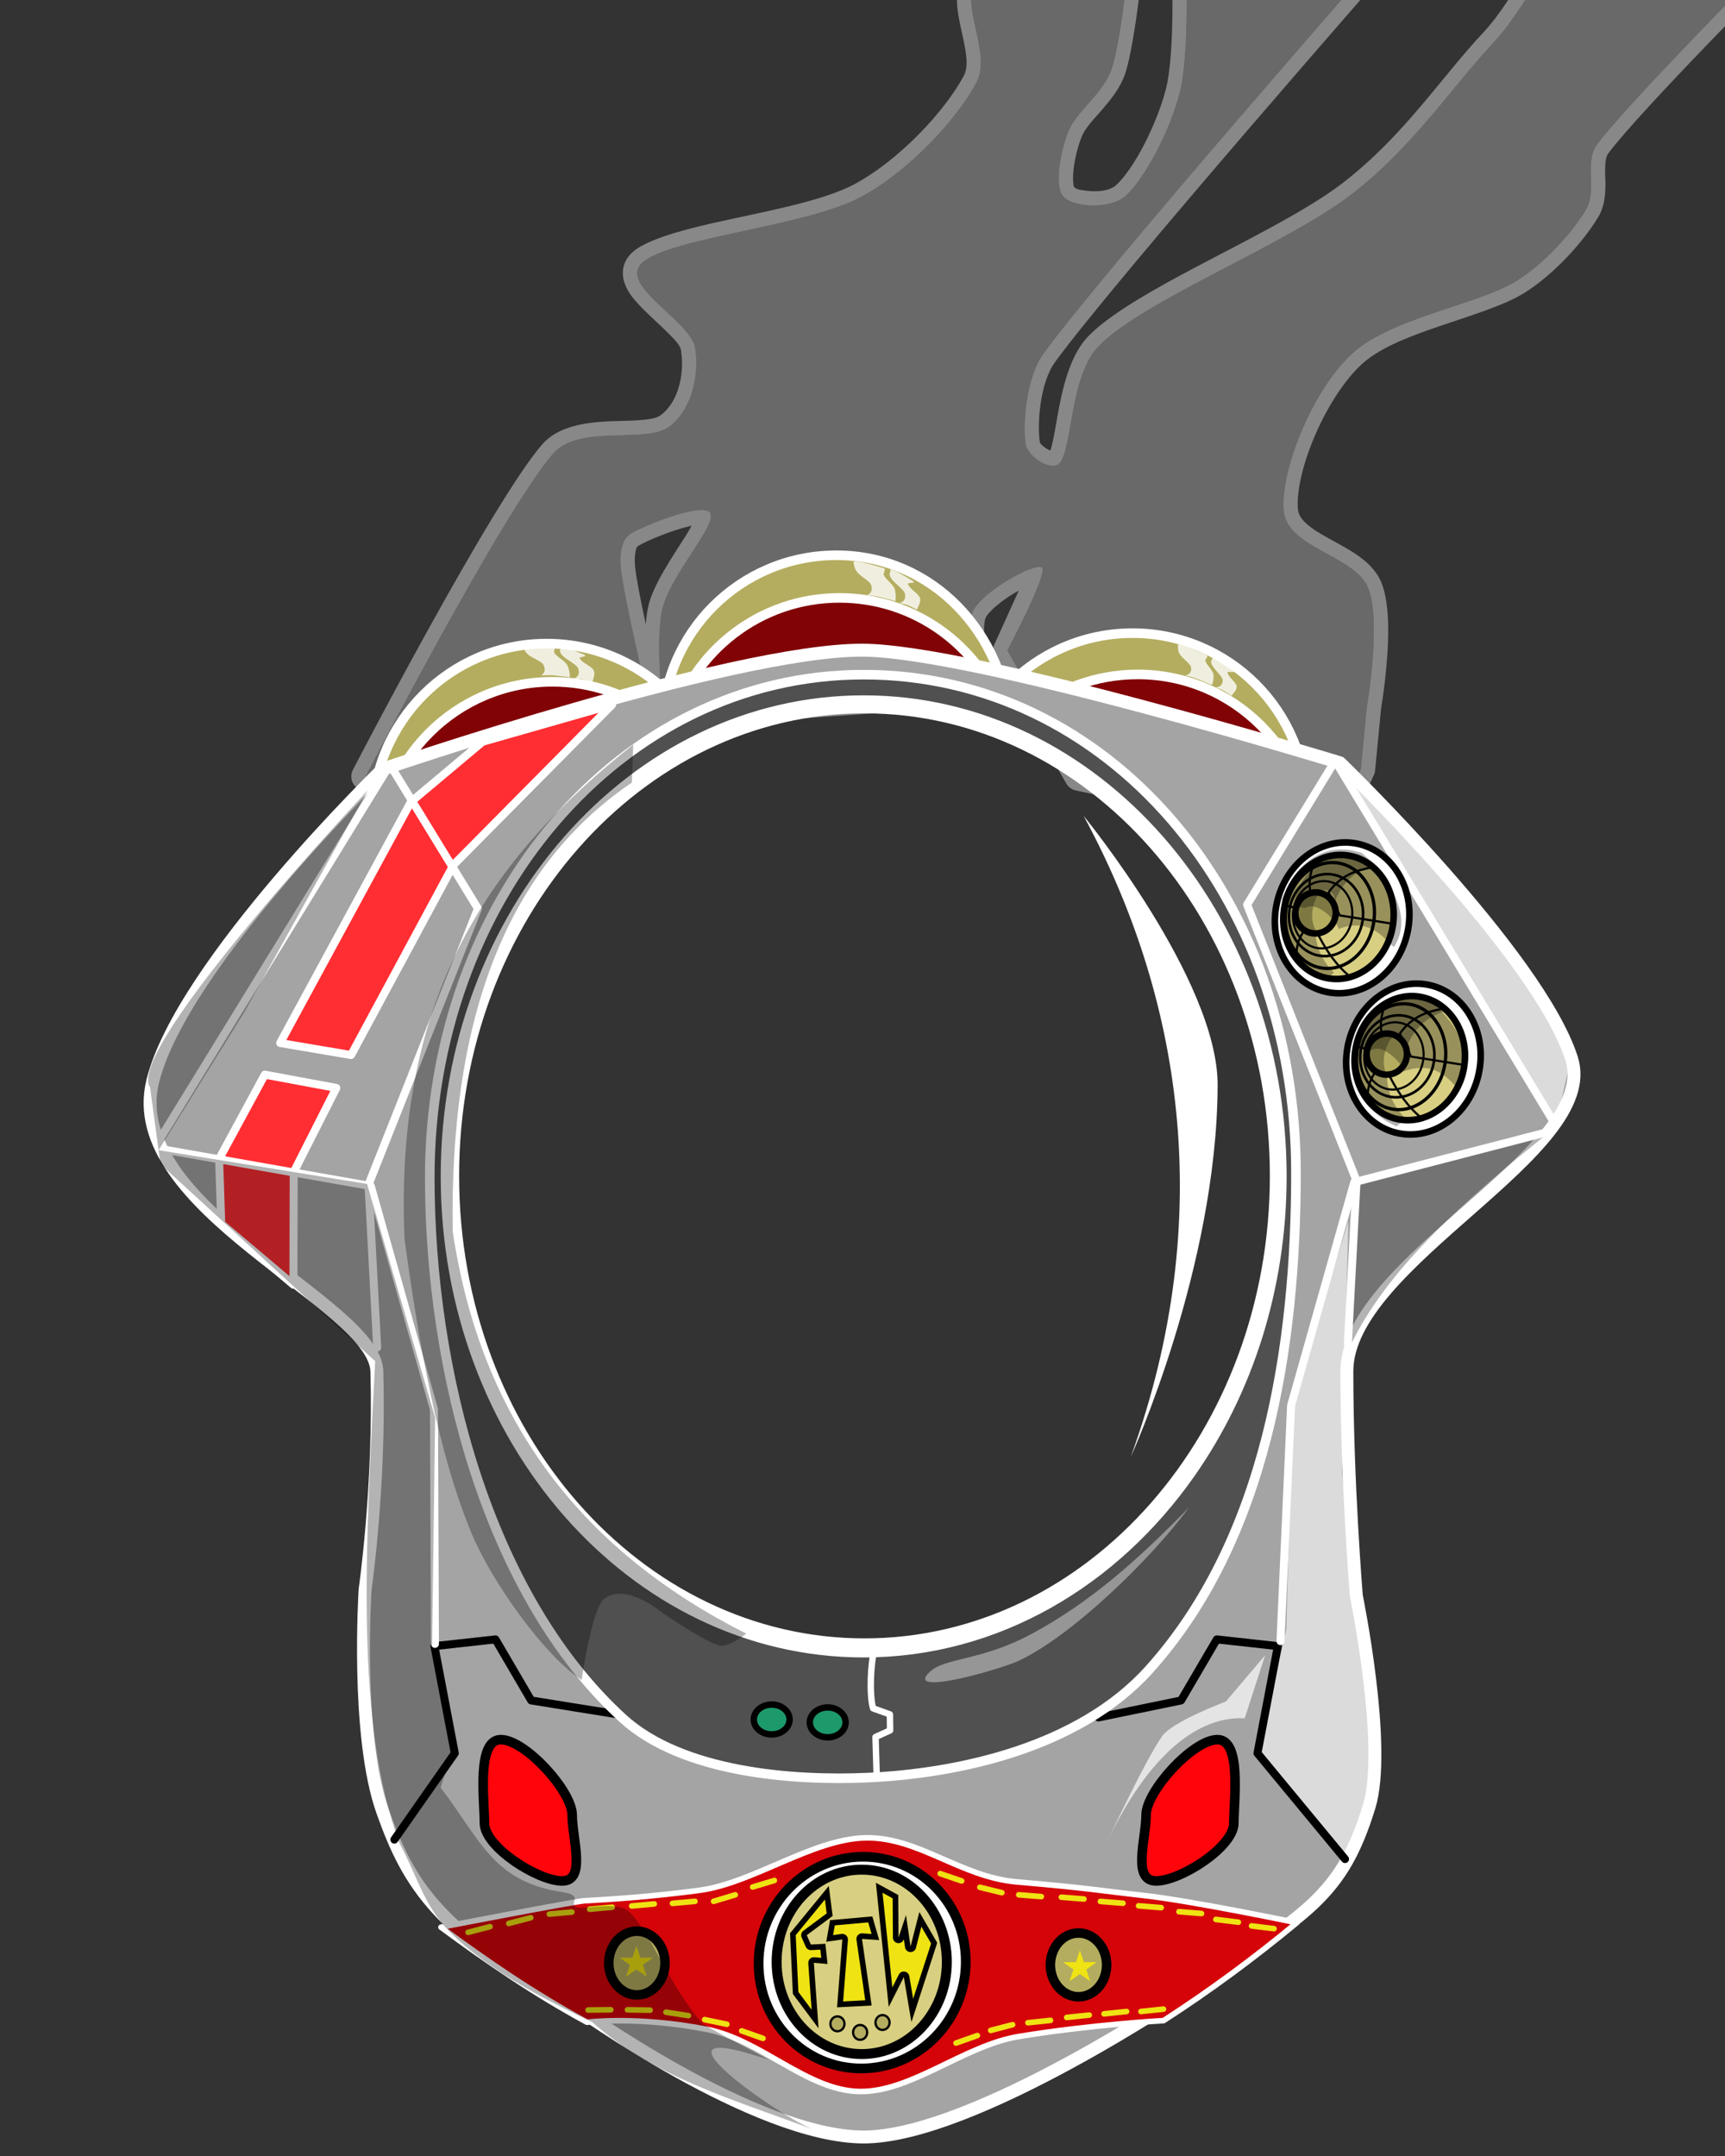 <svg width="2160" height="2700" viewBox="0 0 2160 2700" fill="none" xmlns="http://www.w3.org/2000/svg">
<rect x="0" y="0" width="2160" height="2700" fill="#333333" stroke="none"/>
<g clip-path="url(#clip0_993_2324)">
<path fill-rule="evenodd" clip-rule="evenodd" d="M457.887 972.38C457.887 972.38 629.16 641.29 692.54 568.281C725.216 530.642 808.516 556.434 838.169 534.331C865.915 513.651 876.101 469.809 870.462 435.667C864.81 401.449 773.304 357.171 804.26 329.021C838.942 297.485 1008.82 284.027 1078.55 246.447C1138.11 214.353 1197.84 149.885 1222.65 103.539C1243.93 63.794 1195.2 -2.236 1227.44 -31.628C1259.68 -61.019 1416.1 -72.809 1416.1 -72.809C1416.1 -72.809 1405.06 46.64 1391.88 86.472C1381.76 117.09 1347.08 139.52 1337.05 166.183C1327.62 191.281 1319.69 233.235 1331.74 246.447C1343.78 259.659 1390.05 262.705 1409.32 245.454C1433.58 223.735 1465.21 163.304 1477.31 116.128C1489.95 66.812 1485.19 -50.439 1485.19 -50.439L1739.02 -68.258C1739.02 -68.258 1382.58 338.482 1306.77 442.514C1284.07 473.67 1280.68 533.155 1284.16 555.935C1286.65 572.195 1317.84 592.378 1327.68 579.198C1342.79 558.959 1340.12 471.499 1374.83 434.504C1427.87 377.976 1609.62 307.097 1692.31 243.431C1769.68 183.857 1817.21 109.763 1870.95 52.506C1912.9 7.808 1968.31 -103.514 1968.31 -103.514L2223.29 -57.385C2223.29 -57.385 2039.25 127.74 1999.72 180.968C1983.4 202.952 2000.07 238.401 1986.16 261.984C1969.37 290.437 1934.43 329.708 1899 351.689C1849.59 382.351 1738.29 398.096 1689.66 445.959C1641.04 493.821 1603.37 590.536 1607.25 638.863C1611.07 686.537 1695.53 694.905 1712.91 735.926C1730.29 776.946 1711.51 884.985 1711.51 884.985L1703.94 963.222L1667.73 1040.64L1350.82 972.281L1261.47 814.517C1261.47 814.517 1312.21 718.757 1304.86 710.908C1297.51 703.059 1227.16 741.598 1217.37 767.425C1207.57 793.251 1225.37 866.202 1225.37 866.202L830.755 893.647C830.755 893.647 819.667 804.169 829.522 762.42C839.377 720.672 896.508 658.851 889.883 643.159C883.258 627.466 808.537 656.926 789.773 668.264C777.02 675.97 775.88 696.356 777.298 711.189C780.4 743.644 808.386 862.999 808.386 862.999L457.887 972.38Z" fill="#BABABA" fill-opacity="0.4"/>
<path fill-rule="evenodd" clip-rule="evenodd" d="M1315.28 564.278C1316.1 561.89 1316.77 558.971 1317.56 555.719C1320.56 543.218 1322.95 526.851 1326.23 509.748C1332.44 477.301 1342.3 442.871 1361.7 422.19C1383.84 398.598 1427.23 372.267 1477.13 345.324C1548 307.06 1632.32 266.905 1681.32 229.17C1757.84 170.253 1804.68 96.814 1857.82 40.189C1898.58 -3.239 1952.19 -111.533 1952.19 -111.533C1955.76 -118.701 1963.63 -122.651 1971.51 -121.225L2226.5 -75.097C2233.08 -73.906 2238.46 -69.164 2240.46 -62.784C2242.47 -56.404 2240.77 -49.437 2236.06 -44.694C2236.06 -44.694 2053.38 138.893 2014.17 191.7C2011.3 195.568 2010.56 200.27 2010.16 205.159C2009.53 212.95 2010.13 221.235 2010.24 229.374C2010.44 244.398 2008.86 258.923 2001.66 271.131C1983.72 301.541 1946.35 343.493 1908.49 366.985C1882.9 382.864 1841.39 395.157 1799.87 409.4C1762.51 422.22 1724.95 436.479 1702.29 458.787C1657.19 503.18 1621.59 592.601 1625.19 637.426C1625.77 644.701 1629.85 650.24 1635.19 655.203C1642.93 662.412 1653.18 668.305 1663.71 674.149C1678.91 682.568 1694.67 690.786 1706.9 700.636C1717.02 708.776 1724.89 718.078 1729.48 728.905C1735.41 742.903 1738.05 763.699 1738.26 786.041C1738.68 830.25 1730.44 880.86 1729.35 887.36L1721.85 964.957C1721.65 966.998 1721.1 968.991 1720.23 970.849L1684.04 1048.27C1680.48 1055.87 1672.14 1060.01 1663.93 1058.24L1347.02 989.877C1342 988.794 1337.68 985.62 1335.15 981.152L1245.8 823.389C1242.78 818.042 1242.68 811.52 1245.56 806.09L1275.64 739.703C1272.24 741.498 1268.89 743.404 1265.86 745.355C1256.47 751.407 1247.35 758.297 1240.75 765.111C1237.77 768.188 1235.25 771.019 1234.19 773.808C1231 782.243 1232.2 796.852 1233.84 811.326C1236.72 836.787 1242.86 861.936 1242.86 861.936C1244.12 867.091 1243.04 872.538 1239.91 876.822C1236.78 881.107 1231.92 883.792 1226.62 884.16L832.004 911.604C822.462 912.268 814.068 905.353 812.892 895.861C812.892 895.861 812.211 890.169 811.339 880.934L463.25 989.564C456.317 991.727 448.763 989.513 444.096 983.949C439.429 978.384 438.563 970.561 441.9 964.11C441.9 964.11 614.99 630.155 678.948 556.482C698.289 534.203 731.971 528.699 765.847 527.492C779.739 526.997 793.54 527.002 805.667 525.761C814.441 524.863 822.204 523.781 827.412 519.899C850.167 502.938 857.327 466.601 852.703 438.6C851.586 431.843 844.685 425.258 837.299 417.793C820.785 401.102 799.386 383.689 788.888 368.026C781.722 357.333 778.855 346.776 780.231 337.238C781.314 329.73 784.806 322.384 792.151 315.705C807.324 301.907 845.714 290.024 891.734 279.6C953.229 265.67 1029.25 252.574 1070.01 230.602C1126.52 200.15 1183.24 139.02 1206.78 95.044C1211.44 86.341 1210.72 75.839 1209.16 64.923C1207.04 50.133 1202.7 34.687 1200.22 20.259C1195.71 -5.911 1197.97 -29.114 1215.32 -44.929C1226.45 -55.083 1250.1 -64.31 1278.25 -70.996C1336.5 -84.829 1414.74 -90.757 1414.74 -90.757C1420.03 -91.155 1425.22 -89.206 1428.93 -85.428C1432.65 -81.65 1434.51 -76.427 1434.02 -71.151C1434.02 -71.151 1422.48 51.285 1408.97 92.125C1403.18 109.637 1390.77 125.07 1377.97 139.675C1368.3 150.704 1358.23 161.003 1353.9 172.519C1348.84 185.971 1344.2 204.828 1343.68 220.324C1343.56 223.806 1343.65 227.088 1344.07 230.025C1344.32 231.755 1344.18 233.384 1345.04 234.321C1347.77 237.323 1354.06 238.11 1360.79 238.896C1373.52 240.383 1389.03 239.46 1397.32 232.044C1419.84 211.876 1448.64 155.464 1459.87 111.658C1472.12 63.886 1467.2 -49.708 1467.2 -49.708C1466.81 -59.434 1474.22 -67.712 1483.93 -68.394L1737.75 -86.213C1745.03 -86.724 1751.89 -82.793 1755.14 -76.259C1758.38 -69.725 1757.36 -61.88 1752.55 -56.394C1752.55 -56.394 1396.95 349.335 1321.32 453.115C1301.3 480.581 1298.88 533.131 1301.95 553.213C1302.38 556.018 1305.7 558.366 1308.7 560.683C1310.46 562.036 1313.2 563.367 1315.28 564.278ZM457.887 972.381L808.386 863C808.386 863 780.4 743.645 777.298 711.19C775.88 696.357 777.02 675.971 789.773 668.265C808.537 656.927 883.258 627.467 889.883 643.16C896.508 658.852 839.377 720.673 829.522 762.421C819.667 804.17 830.755 893.648 830.755 893.648L1225.37 866.203C1225.37 866.203 1207.57 793.252 1217.37 767.426C1227.16 741.599 1297.51 703.06 1304.86 710.909C1312.21 718.758 1261.47 814.518 1261.47 814.518L1350.82 972.282L1667.72 1040.64L1703.93 963.223L1711.51 884.986C1711.51 884.986 1730.28 776.947 1712.91 735.927C1695.53 694.906 1611.07 686.538 1607.25 638.864C1603.37 590.536 1641.04 493.821 1689.66 445.959C1738.28 398.097 1849.59 382.352 1899 351.69C1934.43 329.709 1969.37 290.438 1986.16 261.985C2000.07 238.402 1983.4 202.953 1999.72 180.969C2039.25 127.741 2223.29 -57.384 2223.29 -57.384L1968.31 -103.513C1968.31 -103.513 1912.9 7.809 1870.95 52.507C1817.21 109.764 1769.67 183.858 1692.31 243.432C1609.62 307.098 1427.87 377.977 1374.83 434.505C1340.12 471.499 1342.79 558.959 1327.68 579.198C1317.84 592.378 1286.65 572.195 1284.16 555.935C1280.68 533.155 1284.07 473.67 1306.77 442.514C1382.58 338.483 1739.01 -68.257 1739.01 -68.257L1485.19 -50.438C1485.19 -50.438 1489.95 66.813 1477.31 116.129C1465.21 163.305 1433.58 223.736 1409.32 245.455C1390.05 262.706 1343.78 259.66 1331.74 246.448C1319.69 233.236 1327.62 191.282 1337.05 166.184C1347.08 139.521 1381.76 117.091 1391.88 86.473C1405.06 46.641 1416.1 -72.808 1416.1 -72.808C1416.1 -72.808 1259.68 -61.018 1227.44 -31.627C1195.2 -2.235 1243.93 63.795 1222.65 103.54C1197.84 149.886 1138.11 214.354 1078.55 246.448C1008.82 284.028 838.942 297.486 804.26 329.022C773.304 357.172 864.81 401.45 870.462 435.667C876.101 469.809 865.915 513.651 838.169 534.331C808.516 556.434 725.216 530.642 692.54 568.282C629.16 641.291 457.887 972.381 457.887 972.381ZM808.617 781.876C809.305 773.159 810.392 765.114 812.003 758.286C818.29 731.653 842.153 697.057 859.131 670.261C861.513 666.503 863.891 662.275 865.964 658.392C865.575 658.47 865.192 658.551 864.818 658.636C841.504 663.911 810.009 677.068 799.082 683.671C796.805 685.047 796.427 688.013 795.819 690.839C794.505 696.949 794.669 703.751 795.216 709.477C796.528 723.197 802.373 752.689 808.617 781.876Z" fill="#A4A4A4" fill-opacity="0.75"/>
<path fill-rule="evenodd" clip-rule="evenodd" d="M684.544 805.986C748.141 805.986 805.414 833.254 845.274 876.715C880.812 915.463 499.139 1173.2 474.091 1080.55C469.192 1062.43 466.578 1043.39 466.578 1023.73C466.578 903.551 564.245 805.986 684.544 805.986Z" fill="#B4AD60" stroke="white" stroke-width="12" stroke-miterlimit="1.5" stroke-linecap="round" stroke-linejoin="round"/>
<path fill-rule="evenodd" clip-rule="evenodd" d="M691.813 853.811C741.767 853.811 787.82 870.635 824.596 898.914C849.95 918.411 773.042 987.989 700.065 1066.94C623.984 1149.25 550.746 1240.2 530.387 1217.79C495.262 1179.13 473.848 1127.82 473.848 1071.55C473.848 951.375 571.515 853.811 691.813 853.811Z" fill="#810306" stroke="white" stroke-width="12" stroke-miterlimit="1.5" stroke-linecap="round" stroke-linejoin="round"/>
<path fill-rule="evenodd" clip-rule="evenodd" d="M1418.12 792.893C1538.42 792.893 1636.09 890.457 1636.09 1010.63C1636.09 1130.8 1217.25 914.031 1245.95 877.152C1285.85 825.895 1348.16 792.893 1418.12 792.893Z" fill="#B4AD60" stroke="white" stroke-width="12" stroke-miterlimit="1.5" stroke-linecap="round" stroke-linejoin="round"/>
<path fill-rule="evenodd" clip-rule="evenodd" d="M1474.92 808.358C1475.42 809.681 1473.99 814.517 1477.65 819.773C1481.43 825.209 1490.3 831.111 1491.26 835.154C1493.49 844.627 1484.1 845.859 1484.1 845.859C1496.47 848.446 1505.03 852.583 1517.49 857.954C1519.12 854.198 1519.78 850.098 1519.58 845.698C1519.33 839.917 1512.22 834.667 1509.31 827.947C1508.43 825.912 1512.82 822.789 1511.73 820.68C1511.73 820.68 1472.7 802.462 1474.92 808.358Z" fill="white" fill-opacity="0.8"/>
<path fill-rule="evenodd" clip-rule="evenodd" d="M1518.4 824.28C1518.67 825.665 1514.77 826.697 1517.53 832.476C1520.38 838.453 1530.67 847.194 1530.96 851.339C1531.62 861.048 1522.16 860.742 1522.16 860.742C1533.95 865.299 1530.68 864.015 1542.12 871.336C1544.32 867.893 1548.03 865.1 1548.56 860.728C1549.24 854.981 1538.76 849.308 1536.97 842.204C1536.43 840.053 1545.5 843.064 1544.77 840.806C1544.77 840.806 1517.16 818.102 1518.4 824.28Z" fill="white" fill-opacity="0.8"/>
<path fill-rule="evenodd" clip-rule="evenodd" d="M1424.56 844.586C1544.85 844.586 1642.52 942.151 1642.52 1062.32C1642.52 1099.04 1633.4 1133.66 1617.3 1164.02C1598.05 1200.32 1528.86 1095.82 1441.45 1019.9C1362.72 951.524 1262.6 913.705 1285.41 894.772C1323.17 863.437 1371.68 844.586 1424.56 844.586Z" fill="#810306" stroke="white" stroke-width="12" stroke-miterlimit="1.5" stroke-linecap="round" stroke-linejoin="round"/>
<path fill-rule="evenodd" clip-rule="evenodd" d="M1047.32 695.355C1167.62 695.355 1258.77 793.097 1265.29 913.094C1266.63 937.764 1153.21 864.284 1041.53 862.714C935.388 861.224 829.355 971.644 829.355 913.094C829.355 792.92 927.022 695.355 1047.32 695.355Z" fill="#B4AD60" stroke="white" stroke-width="12" stroke-miterlimit="1.5" stroke-linecap="round" stroke-linejoin="round"/>
<path fill-rule="evenodd" clip-rule="evenodd" d="M1068.77 704.759C1069.54 706.16 1069.17 711.885 1073.88 717.145C1078.75 722.585 1088.72 727.611 1090.52 731.999C1094.72 742.284 1085.75 745.41 1085.75 745.41C1098.46 746.046 1107.75 749.137 1121.14 752.9C1121.94 748.358 1121.72 743.606 1120.59 738.674C1119.12 732.192 1111.01 727.577 1106.73 720.526C1105.43 718.391 1109.08 714.053 1107.56 711.873C1107.56 711.873 1065.34 698.511 1068.77 704.759Z" fill="white" fill-opacity="0.8"/>
<path fill-rule="evenodd" clip-rule="evenodd" d="M1114.89 714.704C1115.45 716.219 1111.83 718.104 1115.77 724.121C1119.84 730.344 1131.81 738.313 1132.97 742.94C1135.69 753.781 1126.32 755.183 1126.32 755.183C1138.87 758.153 1135.39 757.306 1148.18 763.461C1149.62 759.164 1152.68 755.325 1152.27 750.291C1151.71 743.676 1140.21 739.206 1136.94 731.514C1135.96 729.185 1145.51 730.909 1144.31 728.495C1144.31 728.495 1112.36 707.956 1114.89 714.704Z" fill="white" fill-opacity="0.8"/>
<path fill-rule="evenodd" clip-rule="evenodd" d="M654.523 808.342C655.497 809.612 655.979 815.329 661.425 819.824C667.053 824.474 677.663 827.952 680.101 832.021C685.795 841.561 677.397 845.994 677.397 845.994C690.056 844.721 699.704 846.386 713.502 848.104C713.618 843.492 712.688 838.827 710.832 834.12C708.406 827.932 699.705 824.581 694.411 818.251C692.81 816.334 695.771 811.499 693.943 809.571C693.943 809.571 650.194 802.678 654.523 808.342Z" fill="white" fill-opacity="0.8"/>
<path fill-rule="evenodd" clip-rule="evenodd" d="M701.604 811.276C702.383 812.689 699.093 815.094 703.888 820.454C708.842 825.997 721.867 832.086 723.713 836.486C728.02 846.799 718.967 849.587 718.967 849.587C731.822 850.645 728.253 850.328 741.822 854.5C742.601 850.036 745.047 845.784 743.887 840.867C742.352 834.409 730.31 831.711 725.927 824.596C724.603 822.44 734.309 822.714 732.761 820.507C732.761 820.507 698.098 804.982 701.604 811.276Z" fill="white" fill-opacity="0.8"/>
<path fill-rule="evenodd" clip-rule="evenodd" d="M1051.15 748.75C1144.89 748.75 1224.88 807.983 1255.64 890.989C1259.8 902.219 1153.19 863.609 1052.93 867.189C943.161 871.099 838.771 916.239 841.652 906.239C867.837 815.335 951.772 748.75 1051.15 748.75Z" fill="#810306" stroke="white" stroke-width="12" stroke-miterlimit="1.5" stroke-linecap="round" stroke-linejoin="round"/>
<path fill-rule="evenodd" clip-rule="evenodd" d="M1079.2 814.211C1218.36 814.211 1677.82 955.272 1677.82 955.272C1677.82 955.272 1926.45 1195.33 1967.92 1325.75C2005.09 1442.63 1686.5 1579.53 1686.5 1717.3C1686.5 1855.68 1698.39 1998.62 1698.39 1998.62C1698.39 1998.62 1737.29 2187.89 1714.4 2262.37C1680.67 2372.05 1638.77 2397.32 1490.73 2491.54C1490.73 2491.54 1219.11 2676.13 1081.62 2676.2C945.585 2676.27 719.315 2512.43 719.315 2512.43C548.534 2420.3 511.824 2360.37 479.15 2268.5C445.244 2173.17 457.192 1990.45 457.192 1990.45C457.192 1990.45 475.992 1860.87 471.907 1717.3C469.467 1631.55 151.743 1512.97 191.342 1353.66C227.564 1207.94 479.454 963.12 479.454 963.12C479.454 963.12 915.386 814.211 1079.2 814.211ZM1082.49 885.246C797.88 885.246 566.816 1148.41 566.816 1472.55C566.816 1796.7 797.88 2059.86 1082.49 2059.86C1367.1 2059.86 1598.16 1796.7 1598.16 1472.55C1598.16 1148.41 1367.1 885.246 1082.49 885.246Z" fill="#A4A4A4" stroke="white" stroke-width="16.178" stroke-miterlimit="1.5" stroke-linecap="round" stroke-linejoin="round"/>
<path fill-rule="evenodd" clip-rule="evenodd" d="M1694.75 981.182L1949.23 1403.78L1963.81 1339.28C1945.76 1222.05 1694.75 981.182 1694.75 981.182Z" fill="white" fill-opacity="0.6"/>
<path fill-rule="evenodd" clip-rule="evenodd" d="M1688.37 1529.46L1680.41 1844.44L1725.74 2220.99L1683.6 2327.82L1576.34 2189.47L1610.78 2040.43L1618.16 1756.99L1688.37 1529.46Z" fill="white" fill-opacity="0.6"/>
<path fill-rule="evenodd" clip-rule="evenodd" d="M1936.59 1420.68L1701.42 1477.54L1690.96 1685.15C1735.37 1591.7 1830.54 1505.42 1936.59 1420.68Z" fill="black" fill-opacity="0.3"/>
<path d="M1494.98 2478.18L1459.89 2418.17L1384.17 2380.94L1291.71 2450.54L1226.68 2473.03" stroke="black" stroke-width="10" stroke-miterlimit="1.5" stroke-linecap="round" stroke-linejoin="round"/>
<path d="M708.355 2495.11L736.404 2439.33L810.771 2402.76L903.233 2472.36L968.262 2494.85" stroke="black" stroke-width="10" stroke-miterlimit="1.5" stroke-linecap="round" stroke-linejoin="round"/>
<path d="M493.789 2303.78L569.477 2195.6L543.961 2061.48L620.397 2053.04L665.148 2129.51L773.681 2146.96" stroke="black" stroke-width="10" stroke-miterlimit="1.5" stroke-linecap="round" stroke-linejoin="round"/>
<path d="M1684.2 2328.14L1574.57 2195.6L1600.09 2061.48L1523.65 2053.04L1478.9 2129.51L1375.55 2150.8" stroke="black" stroke-width="10" stroke-miterlimit="1.5" stroke-linecap="round" stroke-linejoin="round"/>
<path d="M1603.37 2055.22L1616.67 1760.11L1695.79 1480.45L1940.27 1417.08" stroke="white" stroke-width="10" stroke-miterlimit="1.5" stroke-linecap="round" stroke-linejoin="round"/>
<path fill-rule="evenodd" clip-rule="evenodd" d="M1430.59 2373.56C1380.83 2368.12 1363.53 2364.46 1273.27 2356.76C1202.78 2350.74 1149.31 2299.82 1083.04 2301.58C1016.78 2303.34 942.637 2358.42 875.678 2367.32C814.665 2375.44 759.374 2378.96 732.223 2380.33C720.979 2380.88 552.16 2413.48 552.16 2413.48C609.409 2455.76 668.746 2496.58 735.02 2532.5C735.02 2532.5 798.665 2524.37 885.683 2541.52C953.064 2554.79 1010.56 2617.74 1075.57 2619.21C1140.58 2620.68 1206.55 2561.75 1275.74 2550.35C1366.52 2535.4 1456.98 2530.47 1456.98 2530.47C1514.89 2493.1 1570.43 2452.13 1623.8 2407.86C1623.8 2407.86 1490.88 2380.15 1430.59 2373.56Z" fill="#D50409" stroke="white" stroke-width="6.991" stroke-miterlimit="1.5" stroke-linecap="round" stroke-linejoin="round"/>
<path d="M586.141 2419.93L613.599 2412.81" stroke="#EFE313" stroke-width="7" stroke-miterlimit="1.5" stroke-linecap="round" stroke-linejoin="round"/>
<path d="M637.109 2408.76L664.567 2401.64" stroke="#EFE313" stroke-width="7" stroke-miterlimit="1.5" stroke-linecap="round" stroke-linejoin="round"/>
<path d="M687.86 2397.08L716.111 2394.52" stroke="#EFE313" stroke-width="7" stroke-miterlimit="1.5" stroke-linecap="round" stroke-linejoin="round"/>
<path d="M738.29 2390.99L766.541 2388.44" stroke="#EFE313" stroke-width="7" stroke-miterlimit="1.5" stroke-linecap="round" stroke-linejoin="round"/>
<path d="M791.02 2386.9L819.271 2384.34" stroke="#EFE313" stroke-width="7" stroke-miterlimit="1.5" stroke-linecap="round" stroke-linejoin="round"/>
<path d="M842.028 2383.63L870.279 2381.08" stroke="#EFE313" stroke-width="7" stroke-miterlimit="1.5" stroke-linecap="round" stroke-linejoin="round"/>
<path d="M893.523 2381.1L920.683 2372.92" stroke="#EFE313" stroke-width="7" stroke-miterlimit="1.5" stroke-linecap="round" stroke-linejoin="round"/>
<path d="M942.464 2363.15L969.625 2354.96" stroke="#EFE313" stroke-width="7" stroke-miterlimit="1.5" stroke-linecap="round" stroke-linejoin="round"/>
<path d="M1177.3 2346.37L1204.14 2355.55" stroke="#EFE313" stroke-width="7" stroke-miterlimit="1.5" stroke-linecap="round" stroke-linejoin="round"/>
<path d="M1226.95 2363.49L1254.5 2370.25" stroke="#EFE313" stroke-width="7" stroke-miterlimit="1.5" stroke-linecap="round" stroke-linejoin="round"/>
<path d="M1275.66 2372.89L1303.93 2375.17" stroke="#EFE313" stroke-width="7" stroke-miterlimit="1.5" stroke-linecap="round" stroke-linejoin="round"/>
<path d="M1329 2375.9L1357.27 2378.19" stroke="#EFE313" stroke-width="7" stroke-miterlimit="1.5" stroke-linecap="round" stroke-linejoin="round"/>
<path d="M1377.87 2381.2L1406.15 2383.48" stroke="#EFE313" stroke-width="7" stroke-miterlimit="1.5" stroke-linecap="round" stroke-linejoin="round"/>
<path d="M1425.71 2386.7L1453.99 2388.98" stroke="#EFE313" stroke-width="7" stroke-miterlimit="1.5" stroke-linecap="round" stroke-linejoin="round"/>
<path d="M1476.24 2394.06L1504.52 2396.34" stroke="#EFE313" stroke-width="7" stroke-miterlimit="1.5" stroke-linecap="round" stroke-linejoin="round"/>
<path d="M1522.51 2403.75L1550.66 2407.2" stroke="#EFE313" stroke-width="7" stroke-miterlimit="1.5" stroke-linecap="round" stroke-linejoin="round"/>
<path d="M1567.13 2411.86L1595.28 2415.31" stroke="#EFE313" stroke-width="7" stroke-miterlimit="1.5" stroke-linecap="round" stroke-linejoin="round"/>
<path d="M1428.67 2519.03L1456.87 2516.06" stroke="#EFE313" stroke-width="7" stroke-miterlimit="1.5" stroke-linecap="round" stroke-linejoin="round"/>
<path d="M1382.47 2522L1410.68 2519.03" stroke="#EFE313" stroke-width="7" stroke-miterlimit="1.5" stroke-linecap="round" stroke-linejoin="round"/>
<path d="M1335.72 2526.5L1363.93 2523.52" stroke="#EFE313" stroke-width="7" stroke-miterlimit="1.5" stroke-linecap="round" stroke-linejoin="round"/>
<path d="M1287.13 2533.13L1315.34 2530.15" stroke="#EFE313" stroke-width="7" stroke-miterlimit="1.5" stroke-linecap="round" stroke-linejoin="round"/>
<path d="M1240.5 2542.72L1267.95 2535.57" stroke="#EFE313" stroke-width="7" stroke-miterlimit="1.5" stroke-linecap="round" stroke-linejoin="round"/>
<path d="M1197.11 2558.58L1223.86 2549.13" stroke="#EFE313" stroke-width="7" stroke-miterlimit="1.5" stroke-linecap="round" stroke-linejoin="round"/>
<path d="M955.416 2552.72L928.671 2543.27" stroke="#EFE313" stroke-width="7" stroke-miterlimit="1.5" stroke-linecap="round" stroke-linejoin="round"/>
<path d="M910.127 2535.02L882.359 2529.22" stroke="#EFE313" stroke-width="7" stroke-miterlimit="1.5" stroke-linecap="round" stroke-linejoin="round"/>
<path d="M861.935 2524.21L833.898 2519.91" stroke="#EFE313" stroke-width="7" stroke-miterlimit="1.5" stroke-linecap="round" stroke-linejoin="round"/>
<path d="M814.056 2517.38L785.693 2516.94" stroke="#EFE313" stroke-width="7" stroke-miterlimit="1.5" stroke-linecap="round" stroke-linejoin="round"/>
<path d="M764.8 2516.9L736.435 2517.18" stroke="#EFE313" stroke-width="7" stroke-miterlimit="1.5" stroke-linecap="round" stroke-linejoin="round"/>
<path d="M1079.59 2590.37C1151.23 2589.76 1209.3 2529.92 1209.3 2456.71C1209.3 2383.5 1151.23 2324.65 1079.59 2325.26C1007.96 2325.86 949.883 2385.7 949.883 2458.91C949.883 2532.12 1007.96 2590.98 1079.59 2590.37Z" fill="white" stroke="black" stroke-width="12.139" stroke-miterlimit="1.5" stroke-linecap="round" stroke-linejoin="round"/>
<path d="M1079.04 2572.36C1137.89 2572.36 1185.61 2520.66 1185.61 2456.89C1185.61 2393.12 1137.89 2341.42 1079.04 2341.42C1020.18 2341.42 972.465 2393.12 972.465 2456.89C972.465 2520.66 1020.18 2572.36 1079.04 2572.36Z" fill="#D8CF82" stroke="black" stroke-width="12.461" stroke-miterlimit="1.5" stroke-linecap="round" stroke-linejoin="round"/>
<path fill-rule="evenodd" clip-rule="evenodd" d="M989.258 2421.08L992.819 2497.05L1024.97 2540.14L1019.09 2458.05L1036.26 2459.55L1033.48 2434.25L1015.36 2435.18L1010.22 2423.46L1042.61 2399.39L1037.8 2361.83L989.258 2421.08Z" fill="#EFE313"/>
<path fill-rule="evenodd" clip-rule="evenodd" d="M989.258 2421.08L1037.8 2361.83L1042.61 2399.39L1010.22 2423.46L1015.36 2435.18L1033.48 2434.25L1036.26 2459.55L1019.09 2458.05L1024.97 2540.14L992.819 2497.05L989.258 2421.08ZM996.376 2423.44L999.711 2494.58L1016.28 2516.79L1012.11 2458.55C1011.97 2456.51 1012.72 2454.5 1014.18 2453.07C1015.64 2451.63 1017.66 2450.9 1019.7 2451.08L1028.37 2451.83L1027.24 2441.58L1015.72 2442.17C1012.81 2442.32 1010.12 2440.66 1008.95 2437.99L1003.81 2426.27C1002.49 2423.28 1003.42 2419.78 1006.04 2417.84L1035.14 2396.21L1032.92 2378.83L996.376 2423.44Z" fill="black"/>
<path fill-rule="evenodd" clip-rule="evenodd" d="M1039.37 2404.66L1034.59 2431.71L1054.77 2428.83L1048.14 2513.83L1091.47 2511.56L1079.36 2428.15L1100.89 2429.59L1092.31 2399.94L1039.37 2404.66Z" fill="#EFE313"/>
<path fill-rule="evenodd" clip-rule="evenodd" d="M1039.37 2404.66L1092.31 2399.94L1100.89 2429.59L1079.36 2428.15L1091.47 2511.56L1048.14 2513.83L1054.77 2428.83L1034.59 2431.71L1039.37 2404.66ZM1045.33 2411.16L1043.17 2423.42L1053.78 2421.9C1055.88 2421.6 1058.01 2422.27 1059.56 2423.73C1061.11 2425.18 1061.91 2427.26 1061.75 2429.37L1055.74 2506.43L1083.44 2504.97L1072.44 2429.15C1072.13 2427.06 1072.79 2424.95 1074.23 2423.4C1075.66 2421.84 1077.72 2421.02 1079.83 2421.17L1091.39 2421.94L1087.19 2407.42L1045.33 2411.16Z" fill="black"/>
<path fill-rule="evenodd" clip-rule="evenodd" d="M1096.75 2357.84L1112.83 2513.33L1131.72 2475.96L1141.27 2532.36L1173.56 2433.03L1151.17 2394.45L1140.17 2437.65L1134.46 2398.25L1125.1 2426.46L1124.76 2373.13L1096.75 2357.84Z" fill="#EFE313"/>
<path fill-rule="evenodd" clip-rule="evenodd" d="M1096.75 2357.84L1124.76 2373.13L1125.1 2426.46L1134.46 2398.25L1140.17 2437.65L1151.17 2394.45L1173.56 2433.03L1141.27 2532.36L1131.72 2475.96L1112.83 2513.33L1096.75 2357.84ZM1105.09 2370.36L1117.34 2488.9L1125.48 2472.8C1126.84 2470.11 1129.78 2468.59 1132.77 2469.04C1135.76 2469.49 1138.12 2471.81 1138.62 2474.79L1143.42 2503.12L1165.94 2433.84L1153.72 2412.79L1146.95 2439.37C1146.12 2442.61 1143.13 2444.81 1139.8 2444.64C1136.46 2444.46 1133.72 2441.95 1133.24 2438.65L1131.78 2428.55L1131.74 2428.66C1130.66 2431.91 1127.38 2433.91 1124 2433.37C1120.62 2432.83 1118.12 2429.93 1118.1 2426.5L1117.78 2377.29L1105.09 2370.36Z" fill="black"/>
<path d="M1350.47 2500.61C1369.91 2500.61 1385.68 2482.73 1385.68 2460.67C1385.68 2438.61 1369.91 2420.73 1350.47 2420.73C1331.02 2420.73 1315.25 2438.61 1315.25 2460.67C1315.25 2482.73 1331.02 2500.61 1350.47 2500.61Z" fill="#B4AD60" stroke="black" stroke-width="11.932" stroke-miterlimit="1.5" stroke-linecap="round" stroke-linejoin="round"/>
<path fill-rule="evenodd" clip-rule="evenodd" d="M1352.19 2442.51L1357.17 2457.29H1373.26L1360.24 2466.42L1365.21 2481.2L1352.19 2472.07L1339.18 2481.2L1344.15 2466.42L1331.12 2457.29H1347.22L1352.19 2442.51Z" fill="#EFE313"/>
<path d="M1048.62 2543.78C1053.49 2543.78 1057.43 2539.61 1057.43 2534.48C1057.43 2529.34 1053.49 2525.18 1048.62 2525.18C1043.75 2525.18 1039.81 2529.34 1039.81 2534.48C1039.81 2539.61 1043.75 2543.78 1048.62 2543.78Z" fill="#B4AD60" stroke="black" stroke-width="2.88" stroke-miterlimit="1.5" stroke-linecap="round" stroke-linejoin="round"/>
<path d="M1077.05 2554.5C1081.91 2554.5 1085.86 2550.33 1085.86 2545.2C1085.86 2540.06 1081.91 2535.9 1077.05 2535.9C1072.18 2535.9 1068.23 2540.06 1068.23 2545.2C1068.23 2550.33 1072.18 2554.5 1077.05 2554.5Z" fill="#B4AD60" stroke="black" stroke-width="2.88" stroke-miterlimit="1.5" stroke-linecap="round" stroke-linejoin="round"/>
<path d="M1105.08 2542.13C1109.95 2542.13 1113.89 2537.97 1113.89 2532.83C1113.89 2527.7 1109.95 2523.53 1105.08 2523.53C1100.21 2523.53 1096.27 2527.7 1096.27 2532.83C1096.27 2537.97 1100.21 2542.13 1105.08 2542.13Z" fill="#B4AD60" stroke="black" stroke-width="2.88" stroke-miterlimit="1.5" stroke-linecap="round" stroke-linejoin="round"/>
<path d="M797.491 2498.31C816.938 2498.31 832.704 2480.43 832.704 2458.37C832.704 2436.31 816.938 2418.43 797.491 2418.43C778.043 2418.43 762.277 2436.31 762.277 2458.37C762.277 2480.43 778.043 2498.31 797.491 2498.31Z" fill="#B4AD60" stroke="black" stroke-width="11.932" stroke-miterlimit="1.5" stroke-linecap="round" stroke-linejoin="round"/>
<path fill-rule="evenodd" clip-rule="evenodd" d="M796.859 2436.83L801.829 2451.61H817.929L804.909 2460.74L809.879 2475.52L796.859 2466.39L783.839 2475.52L788.809 2460.74L775.789 2451.61H791.889L796.859 2436.83Z" fill="#EFE313"/>
<path fill-rule="evenodd" clip-rule="evenodd" d="M277.026 1532.46L274.363 1451.43L331.59 1345.8L421.131 1362.45L367.787 1467.85L367.425 1608.89L277.026 1532.46Z" fill="#FF2E33" stroke="white" stroke-width="10" stroke-miterlimit="1.5" stroke-linecap="round" stroke-linejoin="round"/>
<path fill-rule="evenodd" clip-rule="evenodd" d="M604.26 928.962L514.508 1004.29L350.791 1306.16L439.615 1321.26L567.921 1082.99L766.374 882.615L604.26 928.962Z" fill="#FF2E33" stroke="white" stroke-width="10" stroke-miterlimit="1.5" stroke-linecap="round" stroke-linejoin="round"/>
<path d="M544.615 2058.67L543.408 1765.01L464.29 1485.35L204.758 1439.55" stroke="white" stroke-width="10" stroke-miterlimit="1.5" stroke-linecap="round" stroke-linejoin="round"/>
<path d="M1943.18 1401.24L1671.86 952.707L1561.59 1132.94L1698.65 1478.63L1687.77 1682.64" stroke="white" stroke-width="10" stroke-miterlimit="1.5" stroke-linecap="round" stroke-linejoin="round"/>
<path d="M201.844 1423.72L488.219 957.613L598.488 1137.85L461.434 1483.54L472.31 1687.55" stroke="white" stroke-width="10" stroke-miterlimit="1.5" stroke-linecap="round" stroke-linejoin="round"/>
<path fill-rule="evenodd" clip-rule="evenodd" d="M1081.47 844.879C1387.48 844.879 1622.77 1121.3 1622.77 1468.61C1622.77 1685.65 1585.67 1927.83 1438.79 2090.99C1350.64 2188.91 1199.83 2220.96 1087.13 2226.12C993.473 2230.41 854.351 2220.08 779.793 2151.91C610.999 1997.59 538.129 1715.45 538.129 1474.55C538.129 1127.25 775.464 844.879 1081.47 844.879ZM1081.47 876.776C791.891 876.776 557.858 1144.55 557.858 1473.21C557.858 1801.88 791.891 2069.65 1081.47 2069.65C1247.38 2069.65 1395.05 1981.75 1490.92 1844.87C1562.39 1742.83 1605.08 1613.57 1605.08 1473.21C1605.08 1144.55 1371.05 876.776 1081.47 876.776Z" fill="#505050" stroke="white" stroke-width="12.002" stroke-miterlimit="2" stroke-linejoin="round"/>
<path fill-rule="evenodd" clip-rule="evenodd" d="M187.888 1361.48C155.634 1313.98 460.26 990.035 460.26 990.035L306.226 1267.03L198.567 1440.43L459.643 1482.66L544.855 1775.22L540.981 2063.43L566.468 2193.49L551.666 2238.74C600.883 2302.26 616.447 2356.43 703.988 2369.49C734.127 2373.99 708.589 2384.78 723.807 2388.69C733.026 2391.06 773.346 2380.57 787.475 2393.76C813.33 2417.9 838.969 2487.85 878.938 2533.5C882.629 2537.72 966.765 2580.99 961.79 2579.3C797.158 2523.34 963.849 2642.8 1016.43 2666.14C915.125 2628.2 818.759 2600.98 741.413 2532.22C691.419 2508.52 612.944 2469.78 562.235 2418.21C530.406 2385.84 521.524 2347.11 500.073 2307.96C444.957 2157.6 457.269 1945.86 469.807 1704.65L200.933 1457.92L187.888 1361.48Z" fill="black" fill-opacity="0.3"/>
<path fill-rule="evenodd" clip-rule="evenodd" d="M934.485 2045.82C934.485 2045.82 912.525 2063.6 900.532 2060.65C883.1 2056.36 829.892 2020.07 829.892 2020.07C829.892 2020.07 783.9 1980.93 756.585 2002.21C740.947 2014.39 728.349 2103.84 728.349 2103.84C682.651 2074.59 616.034 1981.67 590.317 1919.92C548.575 1819.68 524.196 1681.25 506.573 1551.98C493.355 1244.59 615.265 1073.34 792.938 932.381L791.189 980.06C628.297 1090.35 562.825 1285.84 566.898 1542.15C602.758 1783.82 733.487 1944.73 934.485 2045.82Z" fill="black" fill-opacity="0.3"/>
<path d="M1097.85 2226.68L1096.29 2175.31L1114.57 2167L1114.31 2146.96L1093.24 2139.4C1088.58 2123.16 1089.76 2083.59 1095.33 2064.09" stroke="white" stroke-width="8" stroke-miterlimit="1.5" stroke-linecap="round" stroke-linejoin="round"/>
<path d="M1763.4 1162.53C1754.85 1214.19 1710.86 1250.23 1665.13 1243.01C1619.4 1235.79 1589.25 1188.05 1597.8 1136.39C1606.34 1084.72 1650.34 1048.69 1696.07 1055.91C1741.8 1063.13 1771.94 1110.86 1763.4 1162.53Z" fill="white" stroke="black" stroke-width="8.253" stroke-miterlimit="1.5" stroke-linecap="round" stroke-linejoin="round"/>
<path d="M1744.11 1159.07C1737.4 1201.57 1701.49 1231.21 1663.89 1225.28C1626.29 1219.34 1601.25 1180.08 1607.96 1137.58C1614.67 1095.08 1650.58 1065.44 1688.18 1071.38C1725.78 1077.31 1750.82 1116.57 1744.11 1159.07Z" fill="#D8CF82" stroke="black" stroke-width="8.231" stroke-miterlimit="1.5" stroke-linecap="round" stroke-linejoin="round"/>
<path d="M1720.12 1155.17C1714.39 1191.47 1685.19 1217.02 1654.89 1212.24C1624.6 1207.45 1604.68 1174.15 1610.41 1137.86C1616.14 1101.56 1645.34 1076.01 1675.64 1080.79C1705.93 1085.58 1725.85 1118.88 1720.12 1155.17Z" fill="#D8CF82" stroke="black" stroke-width="4.081" stroke-miterlimit="1.5" stroke-linecap="round" stroke-linejoin="round"/>
<path d="M1706.18 1153.24C1701.75 1181.32 1677.67 1200.85 1652.39 1196.86C1627.12 1192.87 1610.22 1166.87 1614.65 1138.79C1619.09 1110.71 1643.17 1091.17 1668.44 1095.16C1693.72 1099.15 1710.61 1125.15 1706.18 1153.24Z" fill="#D8CF82" stroke="black" stroke-width="3.279" stroke-miterlimit="1.5" stroke-linecap="round" stroke-linejoin="round"/>
<path d="M1692.79 1151.33C1689.15 1174.39 1669.81 1190.5 1649.58 1187.3C1629.35 1184.11 1615.91 1162.83 1619.55 1139.77C1623.19 1116.71 1642.53 1100.6 1662.76 1103.8C1682.99 1106.99 1696.43 1128.27 1692.79 1151.33Z" fill="#D8CF82" stroke="black" stroke-width="2.658" stroke-miterlimit="1.5" stroke-linecap="round" stroke-linejoin="round"/>
<path d="M1741.33 1156.46L1677.62 1146.37L1663.62 1117.52C1679.72 1095.11 1699.08 1090.04 1716.27 1086.58" stroke="black" stroke-width="2.72" stroke-miterlimit="1.5" stroke-linecap="round" stroke-linejoin="round"/>
<path d="M1651.49 1172.21C1662.18 1192.97 1674.53 1209.62 1688.75 1221.61" stroke="black" stroke-width="2.72" stroke-miterlimit="1.5" stroke-linecap="round" stroke-linejoin="round"/>
<path d="M1632.17 1166.85C1623.05 1180.33 1622.82 1192.64 1623.6 1204.82" stroke="black" stroke-width="2.72" stroke-miterlimit="1.5" stroke-linecap="round" stroke-linejoin="round"/>
<path d="M1623.43 1137.1L1608.29 1133.61" stroke="black" stroke-width="2.72" stroke-miterlimit="1.5" stroke-linecap="round" stroke-linejoin="round"/>
<path d="M1641.02 1118C1638.81 1107.95 1639.91 1097.69 1643.13 1087.28" stroke="black" stroke-width="2.72" stroke-miterlimit="1.5" stroke-linecap="round" stroke-linejoin="round"/>
<path d="M1672.2 1147.22C1669.98 1161.26 1657.02 1170.88 1643.24 1168.7C1629.46 1166.53 1620.09 1153.38 1622.3 1139.34C1624.52 1125.3 1637.49 1115.68 1651.27 1117.85C1665.04 1120.03 1674.42 1133.17 1672.2 1147.22Z" fill="#B4AD60" stroke="black" stroke-width="8.113" stroke-miterlimit="1.5" stroke-linecap="round" stroke-linejoin="round"/>
<path fill-rule="evenodd" clip-rule="evenodd" d="M1670.35 1218.05C1654.88 1202.7 1647.27 1184.6 1646.96 1163.93C1639.41 1149.06 1643.32 1128.65 1653.66 1116.18C1662.31 1111.18 1671.72 1119.05 1671.78 1128C1681.68 1102.81 1699.76 1089.73 1721.82 1082.56L1704.96 1068.12C1664.77 1054.46 1626.89 1072.68 1605.44 1124.94C1606.42 1168.14 1612.66 1207.89 1659.06 1227.81L1670.35 1218.05Z" fill="black" fill-opacity="0.3"/>
<path d="M1852.64 1339.35C1844.1 1391.01 1800.1 1427.04 1754.37 1419.83C1708.64 1412.61 1678.5 1364.87 1687.04 1313.21C1695.59 1261.54 1739.58 1225.51 1785.31 1232.73C1831.04 1239.94 1861.19 1287.68 1852.64 1339.35Z" fill="white" stroke="black" stroke-width="8.253" stroke-miterlimit="1.5" stroke-linecap="round" stroke-linejoin="round"/>
<path d="M1833.36 1335.89C1826.65 1378.39 1790.73 1408.03 1753.14 1402.1C1715.54 1396.16 1690.5 1356.9 1697.21 1314.4C1703.91 1271.9 1739.83 1242.26 1777.43 1248.19C1815.03 1254.13 1840.07 1293.39 1833.36 1335.89Z" fill="#D8CF82" stroke="black" stroke-width="8.231" stroke-miterlimit="1.5" stroke-linecap="round" stroke-linejoin="round"/>
<path d="M1809.36 1331.99C1803.63 1368.29 1774.43 1393.84 1744.14 1389.05C1713.84 1384.27 1693.93 1350.97 1699.66 1314.68C1705.39 1278.38 1734.59 1252.83 1764.88 1257.61C1795.18 1262.4 1815.09 1295.7 1809.36 1331.99Z" fill="#D8CF82" stroke="black" stroke-width="4.081" stroke-miterlimit="1.5" stroke-linecap="round" stroke-linejoin="round"/>
<path d="M1795.43 1330.05C1790.99 1358.14 1766.91 1377.67 1741.64 1373.68C1716.36 1369.69 1699.47 1343.69 1703.9 1315.61C1708.33 1287.52 1732.41 1267.99 1757.69 1271.98C1782.96 1275.97 1799.86 1301.97 1795.43 1330.05Z" fill="#D8CF82" stroke="black" stroke-width="3.279" stroke-miterlimit="1.5" stroke-linecap="round" stroke-linejoin="round"/>
<path d="M1782.04 1328.15C1778.4 1351.21 1759.05 1367.31 1738.83 1364.12C1718.6 1360.93 1705.15 1339.65 1708.79 1316.59C1712.43 1293.53 1731.78 1277.42 1752.01 1280.61C1772.23 1283.81 1785.68 1305.09 1782.04 1328.15Z" fill="#D8CF82" stroke="black" stroke-width="2.658" stroke-miterlimit="1.5" stroke-linecap="round" stroke-linejoin="round"/>
<path d="M1830.57 1333.28L1766.87 1323.19L1752.87 1294.34C1768.97 1271.93 1788.33 1266.86 1805.51 1263.4" stroke="black" stroke-width="2.72" stroke-miterlimit="1.5" stroke-linecap="round" stroke-linejoin="round"/>
<path d="M1740.74 1349.03C1751.42 1369.79 1763.78 1386.44 1778 1398.43" stroke="black" stroke-width="2.72" stroke-miterlimit="1.5" stroke-linecap="round" stroke-linejoin="round"/>
<path d="M1721.42 1343.67C1712.3 1357.15 1712.07 1369.46 1712.85 1381.64" stroke="black" stroke-width="2.72" stroke-miterlimit="1.5" stroke-linecap="round" stroke-linejoin="round"/>
<path d="M1712.68 1313.92L1697.53 1310.43" stroke="black" stroke-width="2.72" stroke-miterlimit="1.5" stroke-linecap="round" stroke-linejoin="round"/>
<path d="M1730.26 1294.82C1728.06 1284.77 1729.16 1274.51 1732.37 1264.1" stroke="black" stroke-width="2.72" stroke-miterlimit="1.5" stroke-linecap="round" stroke-linejoin="round"/>
<path d="M1761.45 1324.03C1759.23 1338.08 1746.26 1347.7 1732.48 1345.52C1718.71 1343.35 1709.33 1330.2 1711.55 1316.16C1713.77 1302.12 1726.73 1292.5 1740.51 1294.67C1754.29 1296.85 1763.66 1309.99 1761.45 1324.03Z" fill="#B4AD60" stroke="black" stroke-width="8.113" stroke-miterlimit="1.5" stroke-linecap="round" stroke-linejoin="round"/>
<path fill-rule="evenodd" clip-rule="evenodd" d="M1760.06 1400.86C1744.59 1385.52 1736.98 1367.41 1736.66 1346.75C1729.12 1331.88 1733.03 1311.46 1743.36 1299C1752.02 1293.99 1761.42 1301.86 1761.48 1310.81C1771.39 1285.62 1789.46 1272.54 1811.53 1265.38L1794.66 1250.93C1754.48 1237.28 1716.6 1255.49 1695.15 1307.76C1696.12 1350.95 1702.37 1390.7 1748.77 1410.62L1760.06 1400.86Z" fill="black" fill-opacity="0.3"/>
<path fill-rule="evenodd" clip-rule="evenodd" d="M1716.7 1315.29C1735.37 1304.06 1765.28 1344.62 1756.59 1342.48C1764.33 1338.62 1779.62 1335.19 1792.48 1338.97C1813.4 1345.12 1822.53 1362.97 1827.81 1363.87C1850.9 1328.27 1825.8 1283.05 1792.36 1254.53C1750.24 1244.87 1712.65 1258.69 1701.28 1313.4L1716.7 1315.29Z" fill="black" fill-opacity="0.3"/>
<path fill-rule="evenodd" clip-rule="evenodd" d="M1634.58 1137C1653.26 1125.77 1683.17 1166.33 1674.48 1164.19C1682.22 1160.33 1697.5 1156.89 1710.37 1160.68C1731.28 1166.83 1740.42 1184.68 1745.69 1185.58C1768.79 1149.98 1743.69 1104.75 1710.24 1076.24C1668.13 1066.58 1630.54 1080.4 1619.17 1135.11L1634.58 1137Z" fill="black" fill-opacity="0.3"/>
<path fill-rule="evenodd" clip-rule="evenodd" d="M1524.43 2178.59C1555.01 2178.59 1544.97 2253.41 1544.97 2283.18C1544.97 2312.94 1478.21 2355.55 1447.64 2355.55C1417.07 2355.55 1435.09 2302.73 1435.09 2272.97C1435.09 2243.2 1493.86 2178.59 1524.43 2178.59Z" fill="#FF050B" stroke="black" stroke-width="12" stroke-miterlimit="1.5" stroke-linecap="round" stroke-linejoin="round"/>
<path fill-rule="evenodd" clip-rule="evenodd" d="M627.124 2178.59C596.551 2178.59 606.587 2253.41 606.587 2283.18C606.587 2312.94 673.346 2355.55 703.919 2355.55C734.492 2355.55 716.471 2302.73 716.471 2272.97C716.471 2243.2 657.697 2178.59 627.124 2178.59Z" fill="#FF050B" stroke="black" stroke-width="12" stroke-miterlimit="1.5" stroke-linecap="round" stroke-linejoin="round"/>
<path fill-rule="evenodd" clip-rule="evenodd" d="M1356.8 1021.61C1356.8 1021.61 1525.22 1227.56 1524.7 1359.24C1523.8 1587.83 1415.96 1824.39 1415.96 1824.39C1525.65 1521.86 1477.75 1244.58 1356.8 1021.61Z" fill="white"/>
<path fill-rule="evenodd" clip-rule="evenodd" d="M1488.85 1887.78C1439.98 1954.28 1340.83 2049.43 1275.53 2079.86C1251.94 2090.85 1132.36 2125.01 1163.68 2094.2C1182.78 2075.43 1227.61 2080.52 1290.92 2046.61C1366.74 2006.01 1427.19 1950.95 1488.85 1887.78Z" fill="white" fill-opacity="0.4"/>
<path d="M1036.43 2175.67C1048.8 2175.67 1058.83 2167.3 1058.83 2156.97C1058.83 2146.64 1048.8 2138.26 1036.43 2138.26C1024.05 2138.26 1014.02 2146.64 1014.02 2156.97C1014.02 2167.3 1024.05 2175.67 1036.43 2175.67Z" fill="#1D9A6C" stroke="black" stroke-width="8" stroke-miterlimit="1.5" stroke-linecap="round" stroke-linejoin="round"/>
<path d="M966.299 2172.06C978.672 2172.06 988.702 2163.69 988.702 2153.36C988.702 2143.02 978.672 2134.65 966.299 2134.65C953.925 2134.65 943.895 2143.02 943.895 2153.36C943.895 2163.69 953.925 2172.06 966.299 2172.06Z" fill="#1D9A6C" stroke="black" stroke-width="8" stroke-miterlimit="1.5" stroke-linecap="round" stroke-linejoin="round"/>
<path fill-rule="evenodd" clip-rule="evenodd" d="M1584.12 2072.99L1558.6 2151.82C1492.87 2148.7 1433.07 2209.2 1387.33 2304.41C1387.33 2304.41 1434.61 2202.95 1455.48 2173.91C1468.56 2155.71 1534.92 2130.86 1534.92 2130.86L1584.12 2072.99Z" fill="white" fill-opacity="0.7"/>
</g>
<defs>
<clipPath id="clip0_993_2324">
<rect width="2160" height="2700" fill="white"/>
</clipPath>
</defs>
</svg>

